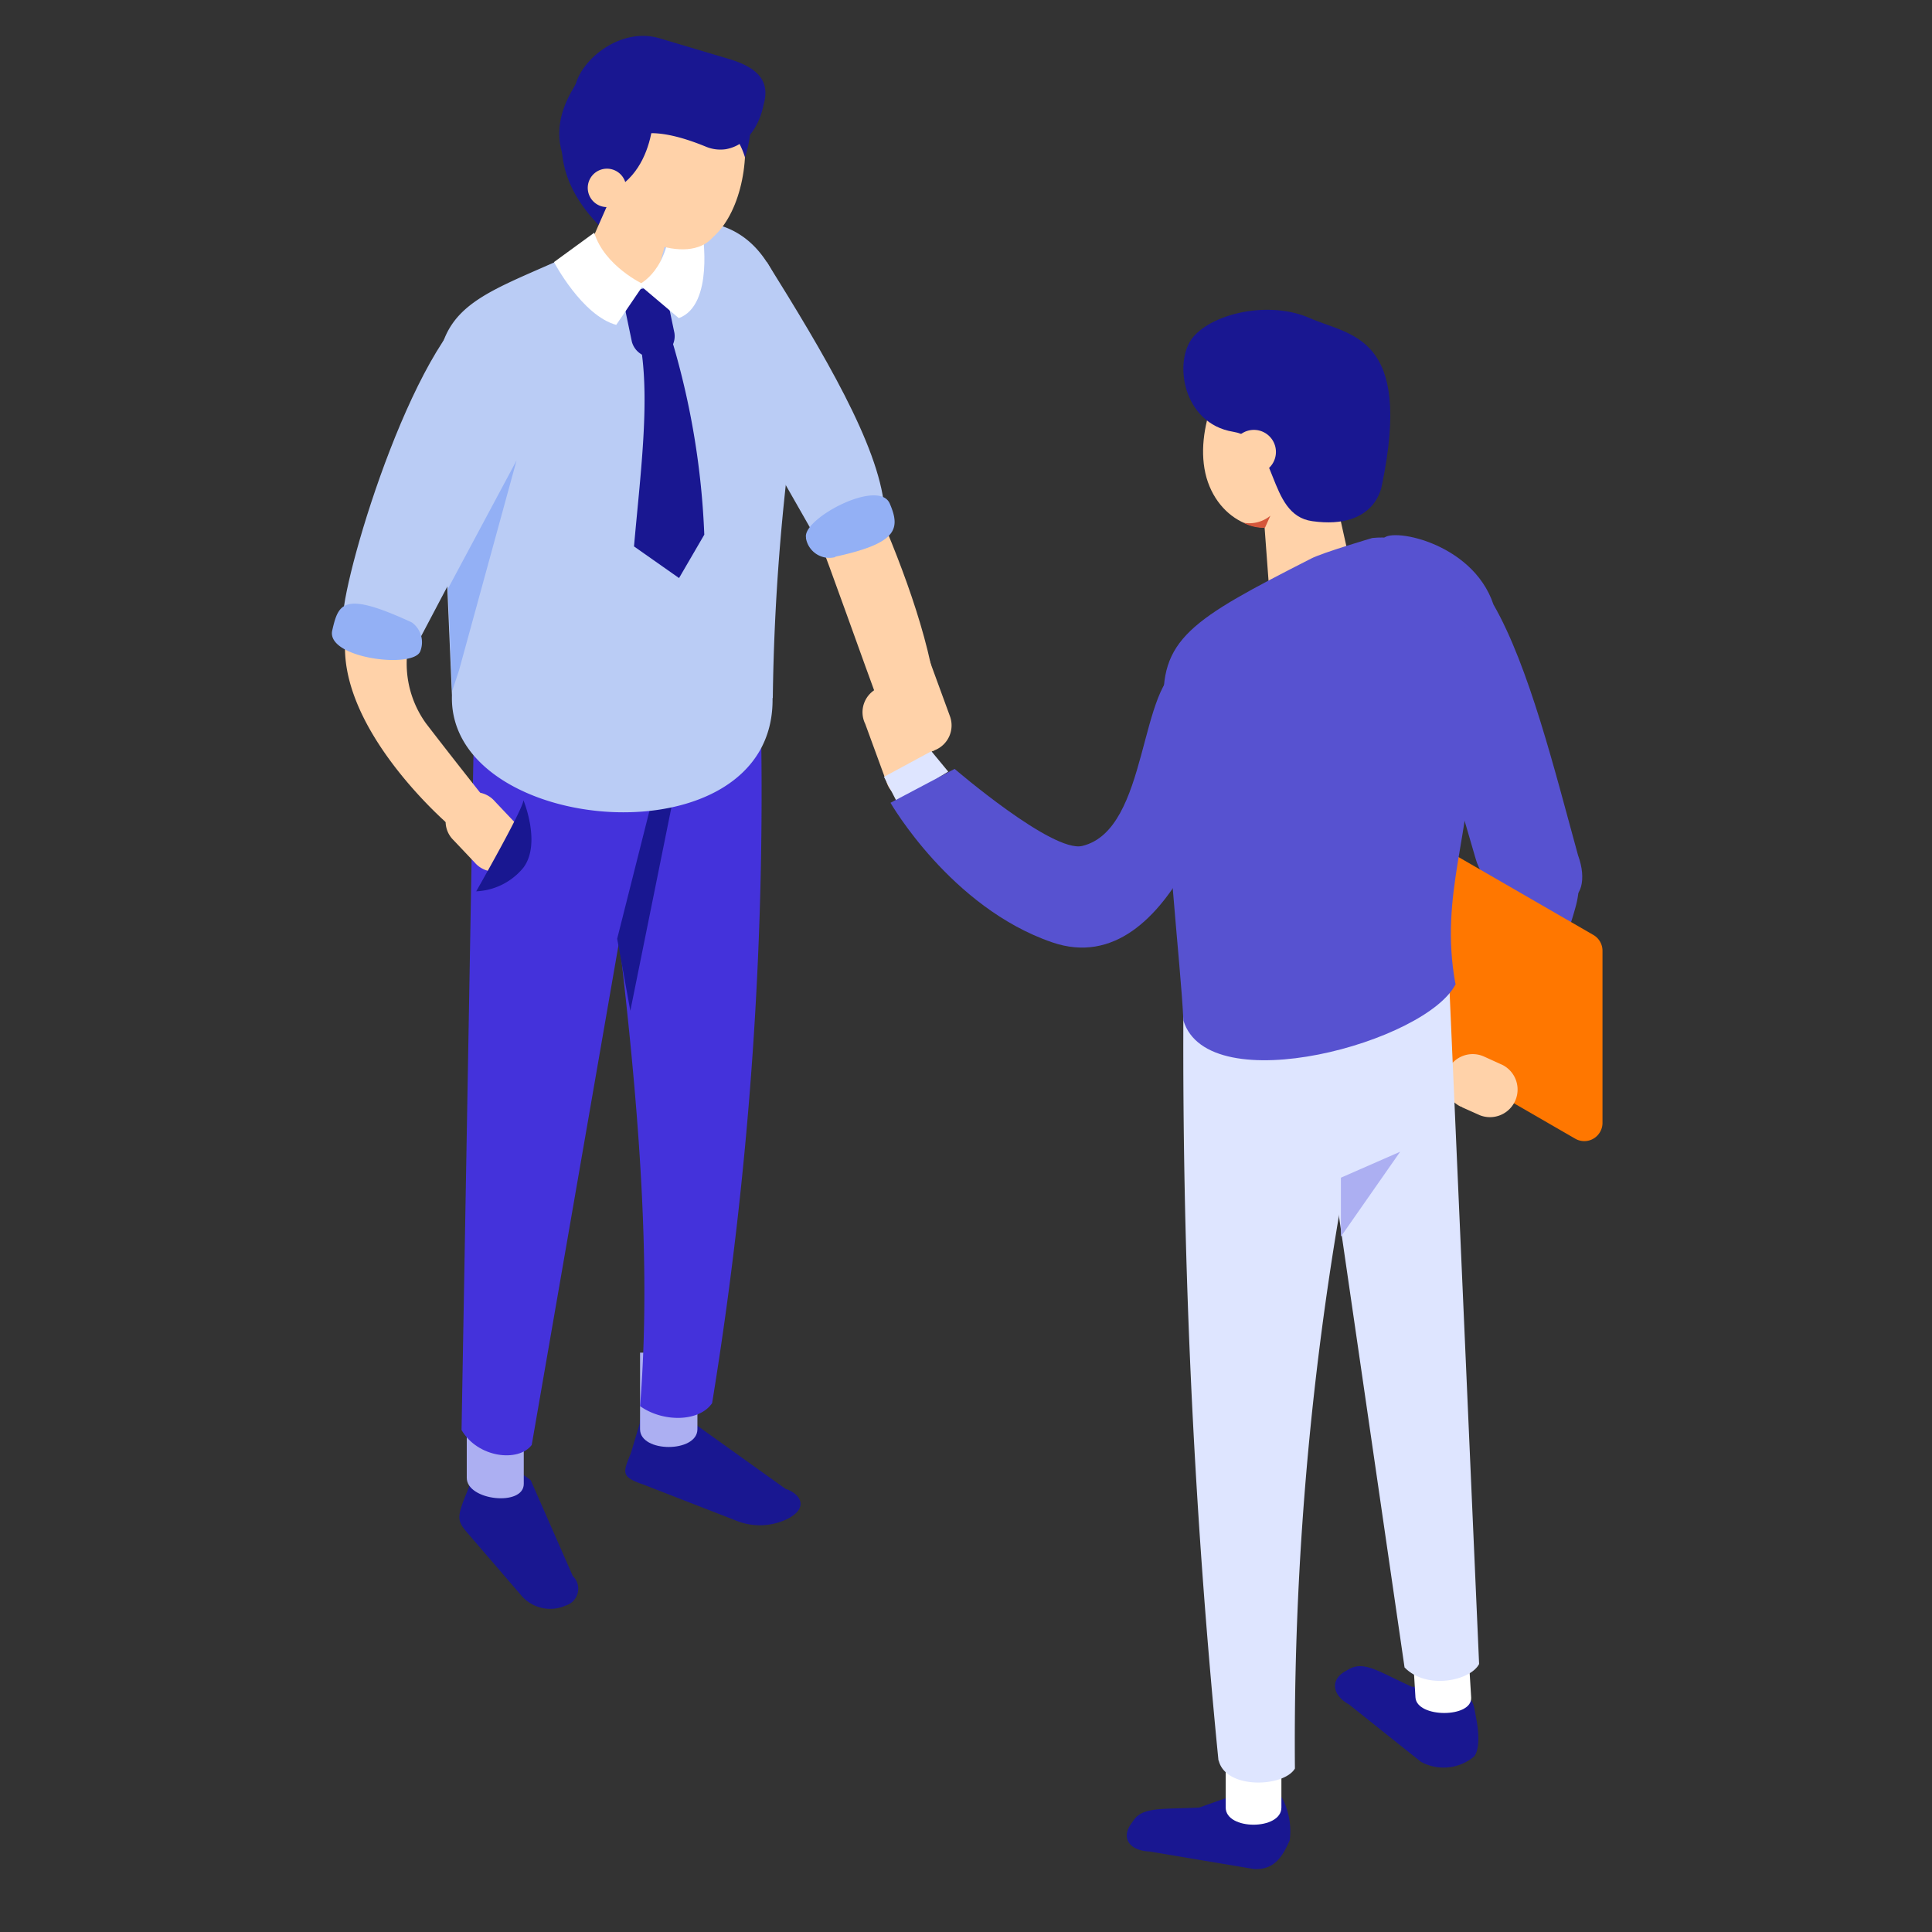 <svg xmlns="http://www.w3.org/2000/svg" xmlns:xlink="http://www.w3.org/1999/xlink" id="Group_7330" data-name="Group 7330" width="163" height="163" viewBox="0 0 163 163"><rect x="0" y="0" width="163" height="163" fill="#333333" stroke="none"/><defs><style>      .cls-1 {        fill: none;      }      .cls-2 {        clip-path: url(#clip-path);      }      .cls-3 {        fill: #ffd2a9;      }      .cls-4 {        fill: #191791;      }      .cls-5 {        fill: #acaff2;      }      .cls-6 {        fill: #4432db;      }      .cls-7 {        fill: #baccf5;      }      .cls-8 {        fill: #93b0f5;      }      .cls-9 {        fill: #dee5ff;      }      .cls-10 {        fill: #5752d0;      }      .cls-11 {        fill: #f70;      }      .cls-12 {        fill: #fff;      }      .cls-13 {        fill: #ff8066;      }      .cls-14 {        fill: #d4563b;      }    </style><clipPath id="clip-path"><rect id="Rectangle_2556" data-name="Rectangle 2556" class="cls-1" width="107.22" height="156.75" transform="translate(28 3)"></rect></clipPath></defs><g id="Group_7323" data-name="Group 7323"><g id="Group_7464" data-name="Group 7464" class="cls-2"><g id="Group_6333" data-name="Group 6333"><path id="Path_10587" data-name="Path 10587" class="cls-3" d="M69.18,33s9.28,16.72,9.95,27.1c0,0-2.58,5.68-4.46.63-4.6-12.31-7.78-22.86-11.46-27.05s6-.68,6-.68"></path></g></g><g id="Group_7465" data-name="Group 7465" class="cls-2"><g id="Group_6337" data-name="Group 6337"><path id="Path_10589" data-name="Path 10589" class="cls-4" d="M48.34,133l-3.56-8.11a5.67,5.67,0,0,0-3.52-1.32,1.58,1.58,0,0,0-1.38,1.09L39.35,126c-.82,2-.76,2.31,0,3.23l4.71,5.47a3.21,3.21,0,0,0,3.41.86l.31-.12a1.48,1.48,0,0,0,.53-2.49"></path><path id="Path_10590" data-name="Path 10590" class="cls-5" d="M39.38,124.68c0,1.93,4.82,2.44,4.81.51v-6.26l-4.81-.52Z"></path><path id="Path_10591" data-name="Path 10591" class="cls-4" d="M66.37,125.68,58.43,120a6.33,6.33,0,0,0-3.73-.2c-.65.15-.74-.33-.72.27l-.75,2.52c-.68,1.68-.87,2,1.05,2.66l8,3.11a5.33,5.33,0,0,0,4.35-.31l.29-.2c1-.7.78-1.69-.57-2.22"></path><path id="Path_10592" data-name="Path 10592" class="cls-5" d="M54,120.58c0,2,4.84,2,4.84,0v-6.46H54Z"></path><path id="Path_10593" data-name="Path 10593" class="cls-6" d="M54,118.63c1.92,1.38,5,1.35,6.08-.25a319.872,319.872,0,0,0,4.05-60.49L49,53.38c3,24.6,6.52,46.38,5,65.26"></path><path id="Path_10594" data-name="Path 10594" class="cls-6" d="M38.94,120.65c1.37,2.35,4.8,2.74,5.92,1.26L56.19,56.65l-16.1-1.23Z"></path><path id="Path_10595" data-name="Path 10595" class="cls-4" d="M52.07,79.2l1.11,6.08,3.68-18.22c-.75.23-.76-.69-1.59-.54Z"></path><path id="Path_10596" data-name="Path 10596" class="cls-3" d="M43.58,39.67C40,43.93,38.21,46,35.38,51.83a8.621,8.621,0,0,0,.56,9.2c2.18,2.84,4.69,6,4.69,6l-2.79,2.54s-10.18-8.71-8.56-16.7l6-18.93Z"></path><path id="Path_10597" data-name="Path 10597" class="cls-3" d="M38.21,67.79l.45-.43a2.2,2.2,0,0,1,3.09.25l1.78,1.88a2.19,2.19,0,0,1,.06,3.1l-.45.43a2.2,2.2,0,0,1-3.09-.25l-1.78-1.88a2.19,2.19,0,0,1-.06-3.1"></path><path id="Path_10598" data-name="Path 10598" class="cls-7" d="M64.7,22.11c4.79,7.68,9.4,15.42,9.91,20.67-1.26,4.4-2.47,2-5.55,3l-9.2-16.14,2.52-4.22Z"></path><path id="Path_10599" data-name="Path 10599" class="cls-7" d="M65.2,58.89a187.056,187.056,0,0,1,1.87-24.1c.41-13.11-4.4-18.12-12.75-15.37l-3.44.8c-10.15,5.06-15.2,4.63-13.75,15.25l1,23.2c-.37,11.91,27.25,14.25,27.05.23"></path><path id="Path_10600" data-name="Path 10600" class="cls-8" d="M43.58,38.85,38.72,56.58l-.57,1.72-.36-8.63Z"></path><path id="Path_10601" data-name="Path 10601" class="cls-7" d="M44.44,36.78,35.06,54.57c-.74,1.08-6.2-.61-6.13-2.5.14-4,6.36-24.57,12.28-27.14,4.81-2.09,6,5.49,3.23,11.85"></path><path id="Path_10602" data-name="Path 10602" class="cls-3" d="M77.67,67.37h0A2.24,2.24,0,0,0,79,64.5l-1.83-5A2.24,2.24,0,1,0,73,61.08l1.83,5a2.24,2.24,0,0,0,2.87,1.33"></path><path id="Path_10603" data-name="Path 10603" class="cls-3" d="M78.82,63.31h0a2.25,2.25,0,0,0,1.33-2.87l-1.83-5A2.24,2.24,0,1,0,74.12,57l1.82,5a2.25,2.25,0,0,0,2.88,1.33"></path><path id="Path_10604" data-name="Path 10604" class="cls-9" d="M78.58,63.38l-4,2.16,1.13,2.19L80,65.1Z"></path><path id="Path_10605" data-name="Path 10605" class="cls-10" d="M103.76,63.67s-4.54,19.44-15,15.83C80.2,76.56,75.13,67.73,75.13,67.73l5.41-2.86s8.27,7.11,10.77,6.5C97,70,96,57.41,99.88,56.19c2.23-.69,3.87,7.49,3.87,7.49"></path><path id="Path_10606" data-name="Path 10606" class="cls-8" d="M34.74,52.51a2.06,2.06,0,0,1,.7,2.48c-.71,1.45-7.94.52-7.41-1.8s.95-3.34,6.71-.68"></path><path id="Path_10607" data-name="Path 10607" class="cls-8" d="M70.48,47A2,2,0,0,1,68,45.42h0v-.09c-.27-1.59,6.14-5,7.07-2.84s.6,3.35-4.61,4.48"></path><path id="Path_10608" data-name="Path 10608" class="cls-4" d="M56.15,20a6.93,6.93,0,0,1-1.77,1.6c-.63.22-8.43-4.51-6.74-11.23,1.07-4.25,9.12-2.11,9.12-2.11Z"></path><path id="Path_10609" data-name="Path 10609" class="cls-3" d="M51.7,25.74,50,23.66c1.31.37,4.86,1.07,5.22-.24l2-6.66a2.47,2.47,0,0,0-1.71-3.05l-.39-.1a2.48,2.48,0,0,0-3,1.71l-3,6.8c-.37,1.31,1.36,3.26,2.67,3.63"></path><path id="Path_10610" data-name="Path 10610" class="cls-3" d="M56.09,20.74a6.75,6.75,0,0,1-5-3.59s1.53,4.94,4.43,5.65Z"></path><path id="Path_10611" data-name="Path 10611" class="cls-4" d="M40.16,75.23s4-7,4-7.72c0,0,1.52,3.66,0,5.69a5.45,5.45,0,0,1-4,2"></path><path id="Path_10612" data-name="Path 10612" class="cls-10" d="M125.05,53c4.43,6.71,6.07,11.43,7.82,19.18a7.67,7.67,0,0,1,.07,4.3c-1.47,5.44-3.17,5.7-3.81,11.37-.32,2.86-3.9,1.47-3.57-1.42.59-5.28.68-4.21,2.35-9.25.32-1,.67-1.89,1-2.82-.33.85.11,1.48-.06.72-.11-.48-.21-1-.31-1.43-1.67-7.47-3.48-15.75-7.74-22.2-1.61-2.44,2.31-4.71,3.91-2.29Z"></path><path id="Path_10613" data-name="Path 10613" class="cls-10" d="M126,51c3,5.22,5.17,14,7.14,21.17.74,2,.27,3.76-1,3.68l-4.17.57c-1-.06-3-2.28-3.46-3.93l-5.29-18.16c-.86-2.95-.22-5.49,1.47-5.87l-4-2.94c.29-1.09,7.51.1,9.31,5.48"></path><path id="Path_10614" data-name="Path 10614" class="cls-11" d="M112,84l20.9,12.07a1.53,1.53,0,0,0,2.09-.56,1.51,1.51,0,0,0,.21-.77V80.21a1.54,1.54,0,0,0-.77-1.33l-20.9-12.07a1.54,1.54,0,0,0-2.1.56,1.61,1.61,0,0,0-.2.77V82.69A1.52,1.52,0,0,0,112,84"></path><path id="Path_10615" data-name="Path 10615" class="cls-3" d="M123.33,93.41l1.52.68a2.33,2.33,0,0,0,1.92-4.24l-1.52-.69a2.33,2.33,0,0,0-2,4.21h.07"></path></g></g><g id="Group_7466" data-name="Group 7466" class="cls-2"><g id="Group_6341" data-name="Group 6341"><path id="Path_10617" data-name="Path 10617" class="cls-4" d="M123.23,142.82l-4.13-.52c-2.76-1.25-4-2.2-5.28-1.48l-.35.2c-1.24.71-1.08,2,.34,2.78l6.07,4.84a4,4,0,0,0,4.48-.44s.68-.61.19-3.2c-.28-1.47-.18-1.52-1.32-2.18"></path><path id="Path_10618" data-name="Path 10618" class="cls-4" d="M105.18,151.08l-4,1.42c-3.13.16-4.76-.08-5.56,1.1l-.23.33c-.8,1.18-.08,2.21,1.61,2.28l8.81,1.48c1.69.07,2.37-1,3-2.42a6,6,0,0,0-.6-3.5c-.68-1.32-1.58-.63-2.93-.69"></path><path id="Path_10619" data-name="Path 10619" class="cls-12" d="M103.41,152.5c0,1.93,4.7,1.93,4.7,0v-6.29h-4.7Z"></path><path id="Path_10620" data-name="Path 10620" class="cls-9" d="M102.82,148.53c.59,2.45,5.48,2.27,6.43.68a266.32,266.32,0,0,1,7.6-65.46h-17a612,612,0,0,0,2.95,64.78"></path><path id="Path_10621" data-name="Path 10621" class="cls-12" d="M119.42,143.21c.11,1.75,4.81,1.75,4.7,0l-.35-5.7h-4.7Z"></path><path id="Path_10622" data-name="Path 10622" class="cls-9" d="M118.5,140.68c1.88,1.93,5.58,1.1,6.29-.29l-2.49-56.7-11.83,1.75Z"></path><path id="Path_10623" data-name="Path 10623" class="cls-13" d="M106.07,41.59c1.17,4.06,4.19,5.2,6.75,2.55S116.51,36,115.35,32s-4.19-5.2-6.75-2.55-3.69,8.1-2.53,12.16"></path><path id="Path_10624" data-name="Path 10624" class="cls-3" d="M101.79,40.3c1.17,4.06,5.52,5.53,8.08,2.88s3.7-8.1,2.53-12.16-4.19-5.21-6.75-2.56-5,7.77-3.86,11.84"></path><path id="Path_10625" data-name="Path 10625" class="cls-3" d="M111.64,52l.44-.1a2.75,2.75,0,0,0,2.08-3.27l-1.85-8.29A2.74,2.74,0,0,0,109,38.28l-.44.1a2.75,2.75,0,0,0-2.08,3.27l.61,8.23c.33,1.47,3,2.47,4.51,2.14"></path><path id="Path_10626" data-name="Path 10626" class="cls-4" d="M116.59,40.91s-.44,3.82-5.88,3.06c-3.9-.55-2.76-6.9-6.66-7.54-4.3-.7-5.07-6-3.38-8s6.41-3.1,9.84-1.59,8.7,1.42,6.08,14.1"></path><path id="Path_10627" data-name="Path 10627" class="cls-3" d="M104,38.64a1.86,1.86,0,1,0,1.28-2.3h0a1.86,1.86,0,0,0-1.28,2.3"></path><path id="Path_10628" data-name="Path 10628" class="cls-10" d="M122.79,83c-1.39-7.61,1.48-12.8,1.36-20.9.65-13.51-3.7-17.2-8.37-16.71,0,0-4.22,1.24-5.17,1.74C100.46,52.3,97.76,53.91,98.21,60c0,10,1.41,21.18,1.63,26.09,2.09,6.9,20.63,1.82,23-3.12"></path><path id="Path_10629" data-name="Path 10629" class="cls-14" d="M106.73,44.51l.45-1a2.8,2.8,0,0,1-2.28.59,3.52,3.52,0,0,0,1.83.42"></path><path id="Path_10630" data-name="Path 10630" class="cls-5" d="M113.13,104.33l5-7.16-5,2.19Z"></path><path id="Path_10631" data-name="Path 10631" class="cls-4" d="M55.44,30.09h0a1.77,1.77,0,0,1-2.13-1.26l-.52-2.49a1.84,1.84,0,0,1,3.59-.73l.52,2.48a1.75,1.75,0,0,1-1.46,2"></path><path id="Path_10632" data-name="Path 10632" class="cls-4" d="M54.11,29.53c.69,4.7-.1,10.67-.62,16.57l3.8,2.67,2.13-3.66a66.23,66.23,0,0,0-2.7-16.3Z"></path><path id="Path_10633" data-name="Path 10633" class="cls-12" d="M50.14,19.63l-3.4,2.48s2.36,4.51,5.25,5.3L54.31,24S51,22.47,50.13,19.62"></path><path id="Path_10634" data-name="Path 10634" class="cls-12" d="M56.56,18.2l2.71,1.43s1,6.11-2,7.21L53.91,24s2.65-1.2,2.65-5.81"></path><path id="Path_10635" data-name="Path 10635" class="cls-3" d="M54.71,17.57c1.23,3.48,3.92,4.31,6,1.87S63.5,12.2,62.27,8.72s-3.91-4.31-6-1.87-2.8,7.24-1.57,10.72"></path><path id="Path_10636" data-name="Path 10636" class="cls-3" d="M50.91,16.67c1.23,3.48,7.14,5.8,9.23,3.35s.75-8.5-.47-12-3.93-4.31-6-1.87-4,7-2.75,10.51"></path><path id="Path_10637" data-name="Path 10637" class="cls-4" d="M55.16,8.46s.55,6.82-4.89,8.16c0,0-6-3.71-1.27-10.1,4.13-5.63,10.27-1,10.27-1Z"></path><path id="Path_10638" data-name="Path 10638" class="cls-4" d="M62.86,13.3A6.48,6.48,0,0,0,58.74,9l2.84-1.57s2.84.74,1.28,5.85"></path><path id="Path_10639" data-name="Path 10639" class="cls-4" d="M52.22,12.36c1.23-1.55,3.75-1.45,7.3,0a3.18,3.18,0,0,0,1.7.23c2.68-.46,3.2-3.75,3.2-3.75.65-2.19-.78-3.24-3-3.89l-5.71-1.7c-3.23-1-6.47,1.6-7.12,3.79l-.17.36c-.65,2.19,1.59,4.34,3.78,5"></path><path id="Path_10640" data-name="Path 10640" class="cls-3" d="M49.68,16.39a1.62,1.62,0,1,0,1-2.07,1.62,1.62,0,0,0-1,2.07h0"></path></g></g></g><rect id="Rectangle_2524" data-name="Rectangle 2524" class="cls-1" width="163" height="163"></rect></svg>